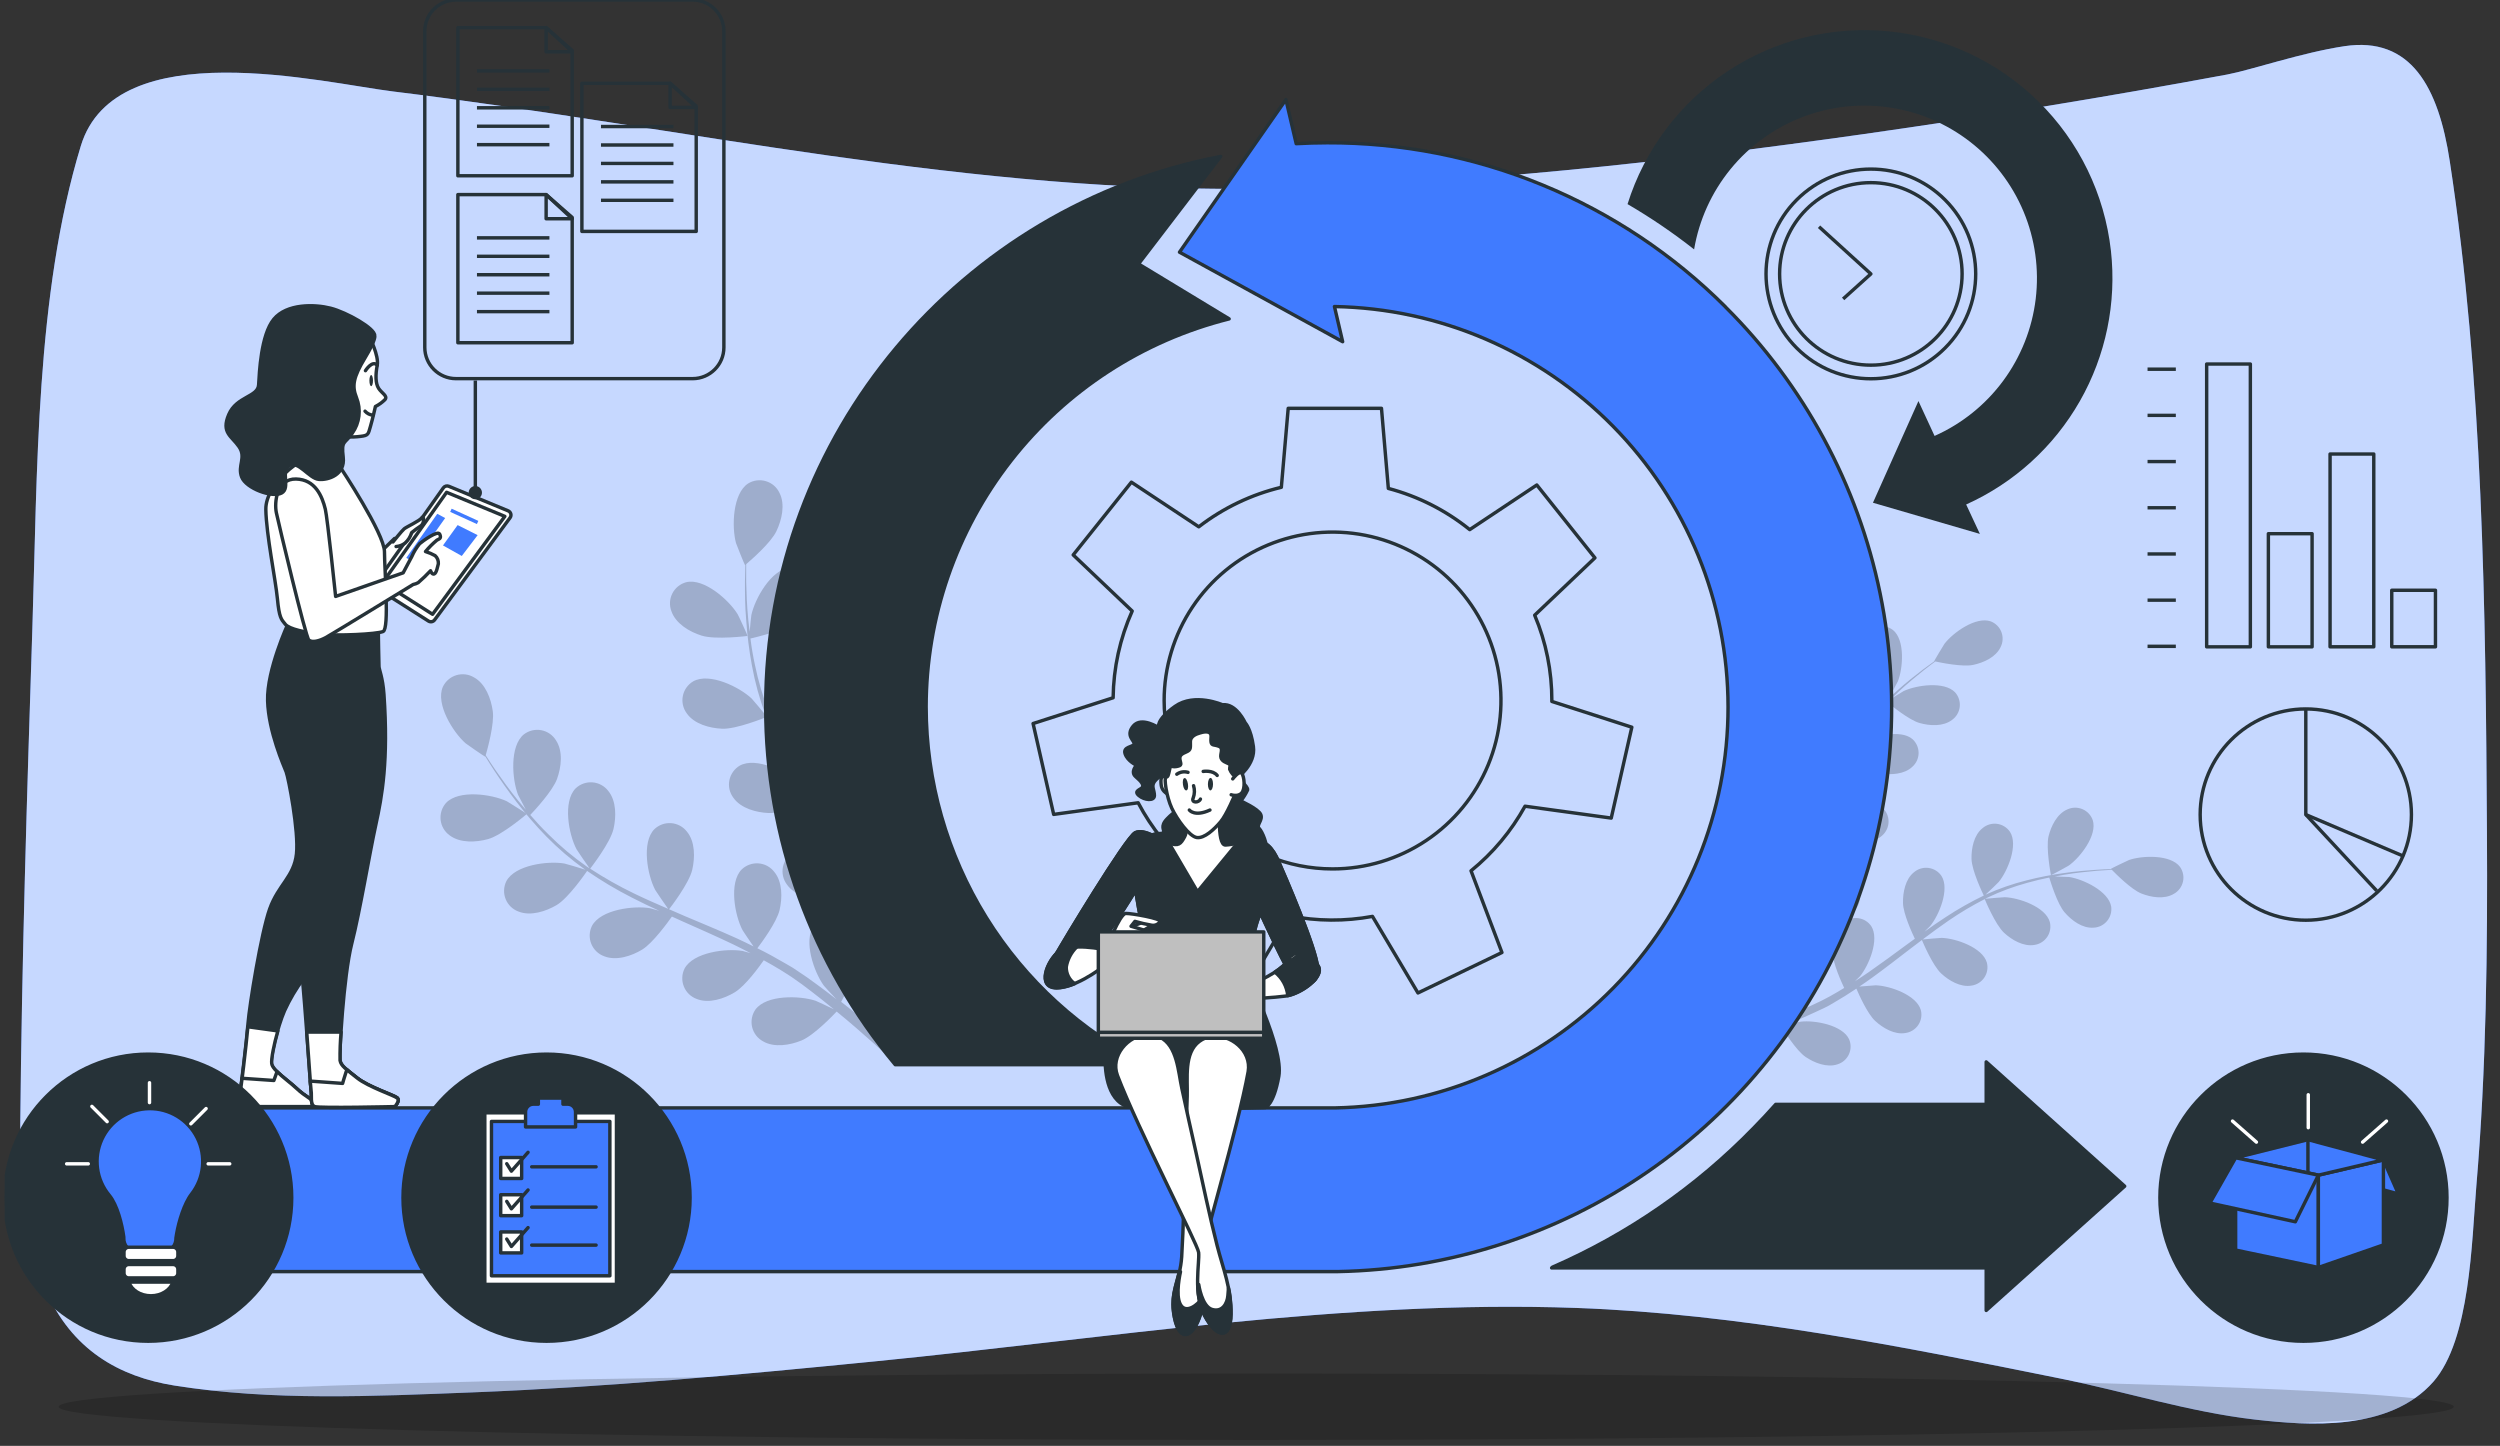 <svg width="268" height="155" viewBox="0 0 268 155" fill="none" xmlns="http://www.w3.org/2000/svg">
<rect x="0" y="0" width="268" height="155" fill="#333333" stroke="none"/>
<g clip-path="url(#clip0_453_9198)">
<path d="M251.329 4.95C246.784 5.63 241.234 7.526 238.769 7.986C225.791 10.397 212.788 12.528 199.761 14.378C178.579 17.373 157.301 19.743 136.049 20.196C104.419 20.895 73.39 13.627 42.15 9.807C34.72 8.902 12.39 3.378 8.662 15.647C3.812 31.563 4.011 50.677 3.47 67.311C2.896 85.052 2.34 102.775 2.174 120.494C2.115 126.563 2.575 132.797 4.82 138.103C7.632 144.745 12.854 147.597 18.686 148.529C29.241 150.207 39.975 149.677 50.633 149.265C65.043 148.698 79.451 147.358 93.839 145.934C118.749 143.469 144.079 139.31 169.014 140.212C186.52 140.852 203.739 144.315 220.902 147.785C227.858 149.191 234.684 151.366 241.731 152.179C247.443 152.834 256.164 153.471 260.867 148.109C264.809 143.601 264.967 133.087 265.46 127.199C266.538 114.525 266.674 101.756 266.601 89.071C266.461 65.302 266.181 40.576 262.615 17.278C261.412 9.366 258.468 3.882 251.329 4.95Z" fill="#407BFF"/>
<path opacity="0.7" d="M251.329 4.95C246.784 5.63 241.234 7.526 238.769 7.986C225.791 10.397 212.788 12.528 199.761 14.378C178.579 17.373 157.301 19.743 136.049 20.196C104.419 20.895 73.39 13.627 42.15 9.807C34.72 8.902 12.39 3.378 8.662 15.647C3.812 31.563 4.011 50.677 3.47 67.311C2.896 85.052 2.34 102.775 2.174 120.494C2.115 126.563 2.575 132.797 4.82 138.103C7.632 144.745 12.854 147.597 18.686 148.529C29.241 150.207 39.975 149.677 50.633 149.265C65.043 148.698 79.451 147.358 93.839 145.934C118.749 143.469 144.079 139.31 169.014 140.212C186.52 140.852 203.739 144.315 220.902 147.785C227.858 149.191 234.684 151.366 241.731 152.179C247.443 152.834 256.164 153.471 260.867 148.109C264.809 143.601 264.967 133.087 265.46 127.199C266.538 114.525 266.674 101.756 266.601 89.071C266.461 65.302 266.181 40.576 262.615 17.278C261.412 9.366 258.468 3.882 251.329 4.95Z" fill="white"/>
<path opacity="0.18" d="M134.666 154.361C205.566 154.361 263.043 152.768 263.043 150.803C263.043 148.837 205.566 147.244 134.666 147.244C63.765 147.244 6.289 148.837 6.289 150.803C6.289 152.768 63.765 154.361 134.666 154.361Z" fill="black"/>
<g opacity="0.2">
<path d="M52.336 89.947C53.834 89.523 56.487 87.253 56.487 87.249C56.487 87.246 54.46 85.957 54.324 85.891C52.715 85.137 49.172 84.625 47.81 86.079C47.591 86.327 47.427 86.618 47.328 86.933C47.229 87.249 47.198 87.582 47.236 87.91C47.274 88.238 47.381 88.555 47.55 88.839C47.718 89.124 47.945 89.369 48.215 89.56C49.334 90.399 51.059 90.304 52.336 89.947Z" fill="black"/>
<path d="M59.674 97.023C60.955 96.254 62.791 93.579 62.938 93.365C64.468 94.421 66.066 95.372 67.722 96.214C68.683 96.71 69.666 97.181 70.666 97.638C70.184 97.498 69.75 97.373 69.688 97.362C67.936 97.06 64.377 97.502 63.454 99.264C63.309 99.561 63.227 99.885 63.216 100.215C63.204 100.545 63.262 100.874 63.386 101.181C63.51 101.487 63.697 101.763 63.935 101.993C64.173 102.222 64.457 102.398 64.767 102.51C66.067 103.033 67.712 102.481 68.841 101.796C69.971 101.112 71.609 98.852 72.028 98.256C72.396 98.429 72.79 98.606 73.173 98.775C75.013 99.592 76.853 100.401 78.619 101.248C79.245 101.546 79.848 101.866 80.459 102.179C80.032 102.054 79.668 101.951 79.609 101.943C77.861 101.638 74.302 102.083 73.379 103.842C73.233 104.139 73.152 104.463 73.14 104.792C73.128 105.122 73.186 105.451 73.31 105.757C73.433 106.064 73.62 106.34 73.858 106.57C74.095 106.799 74.378 106.976 74.689 107.088C75.992 107.614 77.633 107.059 78.766 106.374C79.9 105.69 81.375 103.655 81.876 102.941C82.487 103.283 83.101 103.625 83.679 103.982C84.047 104.236 84.459 104.453 84.835 104.718L85.957 105.509C86.656 106.036 87.377 106.577 88.043 107.11C88.507 107.478 88.945 107.846 89.387 108.196C88.768 107.89 87.547 107.32 87.433 107.283C85.751 106.72 82.166 106.617 80.985 108.218C80.797 108.489 80.667 108.797 80.606 109.122C80.544 109.446 80.551 109.78 80.627 110.102C80.704 110.423 80.846 110.725 81.047 110.988C81.247 111.25 81.501 111.467 81.791 111.625C82.998 112.339 84.702 112.041 85.927 111.537C87.278 110.981 89.424 108.722 89.688 108.439C90.424 109.035 91.12 109.624 91.775 110.19C93.221 111.434 94.484 112.579 95.536 113.565L96.544 112.737C95.44 111.74 94.09 110.566 92.533 109.289C91.797 108.678 90.999 108.041 90.171 107.397C90.653 106.519 91.084 105.613 91.462 104.685C92.934 104.891 95.782 104.24 96.147 104.151C96.427 105.053 96.688 105.929 96.923 106.761C97.416 108.505 97.818 110.073 98.145 111.427L99.249 110.536C98.922 109.311 98.513 107.934 98.068 106.429C97.788 105.513 97.472 104.541 97.14 103.548C97.479 103.371 100.239 101.914 101.141 100.758C101.954 99.713 102.705 98.157 102.34 96.799C102.266 96.477 102.125 96.174 101.926 95.91C101.727 95.647 101.475 95.428 101.185 95.268C100.896 95.108 100.577 95.011 100.247 94.983C99.918 94.956 99.587 94.997 99.275 95.106C97.416 95.809 96.548 99.29 96.636 101.06C96.636 101.167 96.824 102.297 96.953 103.003C96.813 102.598 96.684 102.205 96.537 101.789C96.25 100.961 95.941 100.148 95.61 99.268C95.433 98.852 95.242 98.429 95.08 98.002C94.918 97.575 94.682 97.145 94.48 96.71C93.998 95.717 93.46 94.731 92.894 93.766C93.63 93.513 96.165 92.578 97.137 91.665C98.108 90.752 99.076 89.328 98.925 87.934C98.901 87.604 98.807 87.283 98.65 86.992C98.494 86.701 98.277 86.446 98.016 86.244C97.754 86.042 97.453 85.897 97.131 85.819C96.81 85.741 96.476 85.732 96.15 85.792C94.207 86.208 92.82 89.516 92.64 91.282C92.64 91.393 92.64 92.674 92.662 93.376C92.32 92.791 91.977 92.202 91.609 91.621C90.549 89.943 89.427 88.272 88.297 86.605C87.955 86.094 87.62 85.578 87.285 85.067C87.543 84.979 90.597 83.933 91.683 82.91C92.647 82.001 93.622 80.574 93.472 79.179C93.447 78.85 93.353 78.529 93.195 78.238C93.039 77.948 92.822 77.693 92.561 77.492C92.299 77.29 91.998 77.146 91.677 77.068C91.356 76.99 91.022 76.981 90.697 77.041C88.754 77.453 87.385 80.761 87.186 82.528C87.186 82.66 87.186 84.504 87.223 84.975C86.487 83.845 85.751 82.712 85.081 81.567C84.165 80.027 83.35 78.429 82.641 76.783C82.763 76.743 85.953 75.679 87.057 74.616C88.021 73.707 88.997 72.279 88.846 70.884C88.821 70.555 88.727 70.234 88.57 69.944C88.413 69.653 88.197 69.398 87.935 69.197C87.673 68.995 87.372 68.851 87.051 68.773C86.73 68.696 86.396 68.686 86.071 68.746C84.128 69.162 82.741 72.467 82.56 74.233C82.56 74.373 82.56 76.356 82.601 76.717C82.56 76.621 82.505 76.526 82.468 76.43C81.803 74.762 81.288 73.038 80.93 71.278C80.717 70.306 80.562 69.368 80.448 68.448C81.062 68.308 83.87 67.642 84.974 66.807C86.078 65.971 87.16 64.698 87.16 63.292C87.172 62.962 87.114 62.634 86.99 62.327C86.867 62.021 86.68 61.745 86.442 61.516C86.204 61.286 85.921 61.11 85.61 60.998C85.299 60.885 84.969 60.84 84.639 60.864C82.663 61.062 80.919 64.198 80.547 65.931C80.525 66.027 80.426 67.009 80.363 67.727C80.316 67.311 80.257 66.884 80.22 66.487C80.069 64.989 80.021 63.609 79.992 62.387C79.992 61.692 79.992 61.066 79.992 60.477C80.522 60.025 82.645 58.177 83.23 56.948C83.815 55.719 84.198 54.07 83.554 52.823C83.412 52.525 83.209 52.26 82.958 52.046C82.707 51.832 82.413 51.673 82.097 51.579C81.781 51.485 81.448 51.459 81.121 51.502C80.794 51.545 80.479 51.657 80.198 51.829C78.531 52.915 78.431 56.499 78.899 58.214C78.939 58.361 79.841 60.602 79.867 60.58L79.9 60.551C79.878 61.117 79.863 61.725 79.859 62.391C79.859 63.616 79.859 65 79.995 66.505C80.106 68.129 80.31 69.744 80.606 71.344C80.932 73.138 81.416 74.899 82.052 76.607L82.078 76.665C81.71 76.209 80.665 74.965 80.573 74.877C79.281 73.659 76.069 72.066 74.317 73.037C74.032 73.204 73.786 73.429 73.594 73.698C73.402 73.966 73.268 74.272 73.202 74.596C73.136 74.919 73.139 75.253 73.211 75.576C73.282 75.898 73.421 76.202 73.618 76.467C74.416 77.622 76.087 78.064 77.412 78.119C78.906 78.185 81.913 76.971 82.152 76.872C82.843 78.593 83.648 80.266 84.562 81.88C85.088 82.822 85.666 83.757 86.222 84.688C85.898 84.32 85.604 83.952 85.559 83.915C84.268 82.697 81.055 81.104 79.303 82.075C79.019 82.242 78.773 82.468 78.581 82.737C78.389 83.005 78.256 83.311 78.191 83.635C78.125 83.958 78.128 84.292 78.2 84.614C78.272 84.936 78.411 85.24 78.608 85.505C79.406 86.66 81.077 87.102 82.402 87.157C83.727 87.212 86.332 86.234 87.009 85.961C87.234 86.329 87.455 86.675 87.679 87.025C88.757 88.721 89.843 90.407 90.855 92.096C91.223 92.688 91.543 93.288 91.878 93.884C91.587 93.546 91.341 93.259 91.3 93.218C90.009 92 86.796 90.407 85.044 91.378C84.76 91.545 84.514 91.771 84.322 92.04C84.13 92.308 83.997 92.614 83.931 92.938C83.866 93.261 83.869 93.595 83.941 93.917C84.013 94.24 84.152 94.543 84.349 94.808C85.144 95.963 86.818 96.405 88.143 96.46C89.468 96.515 91.823 95.629 92.629 95.312C92.953 95.934 93.273 96.56 93.56 97.174C93.744 97.601 93.95 97.998 94.112 98.436L94.612 99.717C94.903 100.541 95.205 101.388 95.466 102.201C95.654 102.764 95.834 103.305 95.989 103.846C95.643 103.25 94.932 102.098 94.862 102.006C93.858 100.81 92.563 99.893 91.102 99.342C90.991 99.207 90.868 99.084 90.734 98.974C90.495 98.746 90.21 98.571 89.899 98.46C89.588 98.349 89.257 98.306 88.927 98.332C88.598 98.358 88.278 98.453 87.988 98.611C87.698 98.769 87.445 98.987 87.245 99.25C86.082 100.861 87.274 104.243 88.327 105.675C88.389 105.76 89.166 106.599 89.663 107.121C89.324 106.86 88.997 106.599 88.643 106.334C87.951 105.804 87.241 105.296 86.483 104.748L85.342 103.982C84.974 103.717 84.536 103.485 84.132 103.246C83.178 102.683 82.185 102.142 81.188 101.653C81.651 101.042 83.263 98.856 83.569 97.561C83.874 96.265 83.896 94.539 82.998 93.461C82.796 93.2 82.541 92.984 82.25 92.828C81.959 92.671 81.638 92.578 81.309 92.554C80.979 92.531 80.648 92.576 80.338 92.689C80.027 92.801 79.744 92.978 79.506 93.207C78.115 94.624 78.77 98.149 79.605 99.721C79.657 99.82 80.374 100.88 80.779 101.458C80.172 101.156 79.561 100.854 78.939 100.571C77.129 99.754 75.259 98.985 73.419 98.208L71.726 97.472C71.892 97.259 73.864 94.701 74.207 93.248C74.508 91.956 74.534 90.226 73.636 89.148C73.434 88.887 73.179 88.671 72.888 88.515C72.597 88.359 72.276 88.265 71.947 88.242C71.617 88.218 71.287 88.263 70.976 88.376C70.665 88.488 70.382 88.665 70.144 88.894C68.753 90.311 69.408 93.836 70.243 95.408C70.306 95.525 71.347 97.053 71.623 97.428C70.383 96.894 69.15 96.353 67.943 95.768C66.329 94.988 64.766 94.104 63.266 93.122C63.343 93.019 65.415 90.362 65.765 88.872C66.067 87.58 66.092 85.854 65.194 84.772C64.992 84.512 64.737 84.296 64.446 84.141C64.155 83.985 63.834 83.892 63.505 83.868C63.175 83.844 62.845 83.889 62.534 84.001C62.224 84.114 61.94 84.29 61.702 84.519C60.311 85.939 60.966 89.461 61.801 91.032C61.868 91.157 62.983 92.799 63.203 93.082C63.119 93.023 63.023 92.975 62.935 92.916C61.458 91.889 60.076 90.731 58.806 89.457C58.092 88.765 57.452 88.062 56.844 87.363C57.279 86.907 59.251 84.787 59.715 83.499C60.178 82.211 60.374 80.533 59.601 79.363C59.428 79.081 59.198 78.839 58.926 78.652C58.654 78.465 58.345 78.337 58.02 78.277C57.696 78.217 57.362 78.226 57.041 78.303C56.719 78.381 56.418 78.525 56.156 78.726C54.614 79.981 54.89 83.558 55.538 85.21C55.575 85.302 56.031 86.175 56.373 86.808C56.105 86.487 55.821 86.164 55.568 85.854C54.618 84.688 53.819 83.562 53.12 82.561C52.727 81.987 52.384 81.457 52.068 80.964C52.259 80.294 53.014 77.582 52.826 76.235C52.638 74.888 52.042 73.291 50.817 72.618C50.534 72.447 50.218 72.337 49.89 72.297C49.562 72.256 49.23 72.285 48.914 72.381C48.598 72.478 48.306 72.64 48.057 72.857C47.807 73.074 47.607 73.341 47.468 73.641C46.68 75.481 48.572 78.509 49.908 79.679C50.022 79.782 52.009 81.151 52.02 81.118C52.021 81.105 52.021 81.091 52.02 81.078C52.318 81.564 52.638 82.079 53.002 82.631C53.68 83.654 54.474 84.798 55.387 85.987C56.373 87.275 57.433 88.504 58.563 89.667C59.833 90.963 61.214 92.144 62.692 93.196L62.747 93.233C62.195 93.049 60.631 92.593 60.506 92.57C58.758 92.269 55.2 92.71 54.276 94.473C54.13 94.769 54.049 95.093 54.037 95.423C54.025 95.753 54.083 96.082 54.207 96.388C54.33 96.694 54.517 96.971 54.755 97.2C54.992 97.43 55.276 97.606 55.586 97.719C56.9 98.241 58.537 97.689 59.674 97.023Z" fill="black"/>
<path d="M80.139 68.176C80.172 68.176 79.16 65.968 79.079 65.85C78.155 64.334 75.476 61.949 73.559 62.413C73.24 62.499 72.943 62.651 72.687 62.859C72.431 63.068 72.222 63.328 72.073 63.623C71.924 63.917 71.838 64.24 71.823 64.57C71.807 64.9 71.86 65.23 71.98 65.537C72.444 66.862 73.938 67.745 75.204 68.135C76.676 68.61 80.135 68.176 80.139 68.176Z" fill="black"/>
</g>
<g opacity="0.2">
<path d="M199.927 71.58C200.365 72.82 202.433 74.928 202.433 74.932C202.433 74.936 203.412 73.147 203.459 73.026C204.004 71.627 204.236 68.61 202.933 67.543C202.712 67.373 202.457 67.251 202.186 67.185C201.915 67.12 201.633 67.112 201.358 67.163C201.084 67.214 200.823 67.322 200.593 67.48C200.363 67.637 200.168 67.842 200.022 68.08C199.367 69.074 199.551 70.527 199.927 71.58Z" fill="black"/>
<path d="M194.381 78.167C195.117 79.208 197.461 80.607 197.653 80.717C196.847 82.064 196.133 83.463 195.515 84.905C195.147 85.744 194.812 86.598 194.48 87.463C194.572 87.047 194.65 86.671 194.657 86.62C194.815 85.126 194.241 82.149 192.703 81.468C192.444 81.362 192.166 81.311 191.887 81.32C191.608 81.328 191.333 81.395 191.082 81.517C190.83 81.638 190.607 81.811 190.426 82.025C190.246 82.238 190.113 82.487 190.035 82.756C189.667 83.886 190.226 85.236 190.867 86.156C191.507 87.076 193.505 88.324 194.035 88.644C193.91 88.979 193.785 89.306 193.667 89.641C193.078 91.235 192.501 92.828 191.882 94.374C191.665 94.918 191.433 95.448 191.202 95.978C191.283 95.61 191.349 95.297 191.356 95.242C191.511 93.748 190.937 90.771 189.398 90.09C189.14 89.984 188.862 89.934 188.583 89.942C188.304 89.951 188.03 90.018 187.779 90.139C187.527 90.261 187.304 90.434 187.124 90.647C186.944 90.861 186.811 91.11 186.734 91.378C186.366 92.508 186.925 93.858 187.566 94.778C188.206 95.698 190.009 96.825 190.639 97.207C190.385 97.745 190.131 98.282 189.862 98.79C189.667 99.132 189.494 99.474 189.295 99.805L188.692 100.799C188.287 101.417 187.871 102.057 187.459 102.639C187.176 103.055 186.896 103.445 186.62 103.835C186.841 103.298 187.253 102.23 187.279 102.138C187.647 100.685 187.544 97.653 186.127 96.747C185.887 96.604 185.62 96.512 185.343 96.479C185.066 96.445 184.784 96.47 184.518 96.553C184.251 96.635 184.004 96.772 183.794 96.956C183.583 97.14 183.414 97.366 183.297 97.619C182.76 98.679 183.109 100.1 183.602 101.104C184.147 102.208 186.178 103.897 186.429 104.107C185.965 104.755 185.509 105.38 185.071 105.947C184.099 107.239 183.205 108.365 182.432 109.307L183.187 110.113C183.967 109.119 184.879 107.905 185.873 106.536C186.344 105.877 186.837 105.167 187.345 104.435C188.113 104.792 188.9 105.105 189.704 105.373C189.612 106.639 190.326 108.994 190.418 109.296C189.682 109.583 188.946 109.852 188.258 110.098C186.819 110.61 185.512 111.04 184.39 111.39L185.203 112.258C186.219 111.912 187.36 111.522 188.603 111.033C189.339 110.746 190.164 110.422 190.984 110.087C191.15 110.363 192.537 112.612 193.56 113.304C194.488 113.933 195.846 114.477 196.972 114.098C197.239 114.017 197.486 113.881 197.698 113.698C197.909 113.515 198.079 113.29 198.197 113.037C198.316 112.784 198.379 112.509 198.384 112.229C198.39 111.95 198.336 111.673 198.227 111.416C197.527 109.885 194.547 109.348 193.053 109.52C192.964 109.52 192.022 109.752 191.43 109.888C191.765 109.749 192.092 109.616 192.434 109.469C193.115 109.178 193.785 108.873 194.506 108.542L195.54 108.063C195.908 107.898 196.239 107.695 196.593 107.485C197.406 107.022 198.208 106.51 199.003 105.98C199.257 106.573 200.188 108.674 201.016 109.44C201.844 110.205 203.095 110.948 204.266 110.739C204.542 110.7 204.807 110.603 205.044 110.454C205.281 110.306 205.483 110.11 205.639 109.878C205.794 109.646 205.899 109.384 205.947 109.108C205.994 108.833 205.983 108.551 205.914 108.28C205.454 106.661 202.602 105.679 201.086 105.623C200.994 105.623 199.912 105.704 199.32 105.76C199.794 105.439 200.269 105.119 200.74 104.773C202.098 103.787 203.445 102.742 204.788 101.708C205.2 101.391 205.616 101.082 206.028 100.769C206.117 100.979 207.173 103.5 208.096 104.357C208.917 105.123 210.179 105.866 211.346 105.656C211.622 105.618 211.888 105.521 212.124 105.372C212.361 105.224 212.564 105.027 212.719 104.796C212.875 104.564 212.98 104.301 213.027 104.026C213.075 103.751 213.063 103.469 212.995 103.198C212.538 101.579 209.683 100.596 208.166 100.541C208.056 100.541 206.499 100.659 206.106 100.711C207.015 100.022 207.946 99.345 208.858 98.712C210.108 97.853 211.412 97.074 212.763 96.383C212.803 96.482 213.892 99.117 214.838 99.997C215.663 100.758 216.921 101.502 218.091 101.296C218.368 101.256 218.633 101.159 218.87 101.01C219.107 100.862 219.309 100.665 219.465 100.432C219.62 100.2 219.725 99.938 219.773 99.662C219.82 99.387 219.809 99.105 219.74 98.834C219.28 97.218 216.428 96.232 214.912 96.18C214.794 96.18 213.12 96.309 212.818 96.353C212.895 96.313 212.972 96.265 213.053 96.225C214.426 95.57 215.855 95.039 217.322 94.638C218.132 94.407 218.916 94.226 219.681 94.072C219.836 94.583 220.557 96.913 221.322 97.8C222.088 98.686 223.225 99.526 224.41 99.448C224.689 99.44 224.963 99.372 225.215 99.251C225.466 99.129 225.689 98.956 225.869 98.742C226.049 98.529 226.183 98.28 226.26 98.012C226.338 97.743 226.358 97.462 226.32 97.185C226.04 95.525 223.299 94.241 221.812 94.013C221.731 94.013 220.895 93.972 220.288 93.961C220.634 93.895 220.995 93.822 221.326 93.766C222.581 93.557 223.744 93.443 224.774 93.347C225.359 93.299 225.878 93.266 226.386 93.24C226.798 93.663 228.476 95.353 229.543 95.779C230.611 96.206 232.027 96.431 233.043 95.816C233.287 95.68 233.5 95.494 233.667 95.27C233.835 95.046 233.953 94.79 234.014 94.517C234.076 94.245 234.079 93.962 234.024 93.688C233.969 93.414 233.857 93.155 233.695 92.927C232.683 91.584 229.647 91.702 228.233 92.191C228.112 92.236 226.272 93.119 226.29 93.141L226.316 93.166C225.838 93.166 225.326 93.203 224.763 93.24C223.729 93.31 222.555 93.402 221.3 93.586C219.937 93.769 218.585 94.032 217.252 94.374C215.756 94.747 214.297 95.255 212.891 95.89L212.836 95.919C213.204 95.592 214.194 94.631 214.26 94.55C215.217 93.391 216.38 90.591 215.471 89.174C215.314 88.941 215.11 88.745 214.871 88.597C214.633 88.449 214.366 88.353 214.088 88.316C213.809 88.279 213.527 88.301 213.258 88.381C212.989 88.461 212.74 88.597 212.527 88.78C211.596 89.516 211.32 90.951 211.346 92.074C211.375 93.34 212.568 95.809 212.663 96.004C211.25 96.683 209.884 97.456 208.575 98.319C207.809 98.815 207.051 99.342 206.301 99.879C206.606 99.581 206.878 99.316 206.911 99.275C207.868 98.116 209.031 95.316 208.126 93.899C207.968 93.667 207.764 93.471 207.526 93.323C207.287 93.176 207.02 93.08 206.743 93.043C206.465 93.005 206.182 93.027 205.913 93.106C205.644 93.185 205.395 93.32 205.182 93.501C204.251 94.237 203.975 95.676 204.001 96.813C204.026 97.951 205.002 100.078 205.27 100.633L204.409 101.259C203.04 102.267 201.679 103.276 200.31 104.225C199.827 104.56 199.342 104.873 198.856 105.185C199.128 104.924 199.356 104.7 199.386 104.663C200.343 103.504 201.506 100.703 200.6 99.286C200.443 99.054 200.238 98.858 200 98.711C199.761 98.563 199.494 98.468 199.216 98.43C198.939 98.393 198.656 98.415 198.387 98.495C198.118 98.575 197.869 98.71 197.656 98.893C196.725 99.629 196.449 101.064 196.475 102.186C196.501 103.309 197.384 105.241 197.697 105.907C197.189 106.216 196.681 106.521 196.177 106.797C195.827 106.978 195.503 107.165 195.143 107.335L194.094 107.831C193.413 108.118 192.714 108.424 192.044 108.689C191.581 108.88 191.132 109.057 190.683 109.226C191.168 108.895 192.099 108.236 192.155 108.17C193.105 107.258 193.807 106.118 194.193 104.858C194.304 104.761 194.405 104.654 194.495 104.538C194.676 104.323 194.809 104.072 194.886 103.801C194.963 103.531 194.981 103.247 194.941 102.969C194.9 102.691 194.801 102.425 194.65 102.188C194.499 101.951 194.299 101.748 194.065 101.594C192.637 100.703 189.851 101.899 188.703 102.871C188.637 102.926 187.967 103.629 187.558 104.078C187.761 103.776 187.959 103.489 188.166 103.176C188.57 102.558 188.96 101.932 189.384 101.259C189.575 100.928 189.752 100.593 189.965 100.254C190.179 99.916 190.333 99.548 190.524 99.191C190.948 98.355 191.334 97.487 191.706 96.615C192.243 96.983 194.179 98.208 195.29 98.388C196.401 98.569 197.866 98.499 198.72 97.682C198.928 97.495 199.094 97.267 199.208 97.012C199.322 96.756 199.38 96.48 199.38 96.201C199.38 95.921 199.322 95.645 199.208 95.39C199.094 95.135 198.928 94.906 198.72 94.719C197.443 93.615 194.506 94.385 193.226 95.168C193.148 95.216 192.291 95.882 191.827 96.272C192.048 95.739 192.269 95.209 192.471 94.664C193.06 93.089 193.605 91.481 194.157 89.88C194.326 89.391 194.499 88.901 194.672 88.408C194.863 88.537 197.13 90.057 198.378 90.248C199.482 90.432 200.954 90.355 201.804 89.538C202.009 89.352 202.172 89.124 202.284 88.871C202.396 88.617 202.454 88.343 202.454 88.066C202.454 87.789 202.396 87.515 202.284 87.261C202.172 87.008 202.009 86.781 201.804 86.594C200.527 85.49 197.594 86.259 196.309 87.043C196.214 87.106 194.985 88.062 194.683 88.324C195.051 87.245 195.452 86.175 195.879 85.137C196.446 83.73 197.105 82.362 197.851 81.041C197.94 81.1 200.299 82.697 201.575 82.91C202.679 83.091 204.151 83.017 205.002 82.2C205.211 82.015 205.379 81.788 205.495 81.533C205.611 81.279 205.671 81.003 205.673 80.723C205.675 80.444 205.618 80.167 205.505 79.911C205.393 79.655 205.227 79.425 205.02 79.238C203.747 78.134 200.81 78.903 199.529 79.687C199.43 79.749 198.105 80.791 197.881 80.986C197.921 80.909 197.958 80.824 198.006 80.75C198.79 79.447 199.687 78.215 200.689 77.07C201.233 76.43 201.793 75.849 202.348 75.296C202.757 75.639 204.645 77.184 205.771 77.504C206.897 77.825 208.31 77.895 209.256 77.177C209.483 77.015 209.675 76.807 209.817 76.567C209.959 76.326 210.05 76.059 210.082 75.781C210.114 75.504 210.088 75.222 210.004 74.956C209.921 74.689 209.783 74.443 209.598 74.233C208.453 73.004 205.451 73.438 204.078 74.078C204.004 74.112 203.294 74.549 202.779 74.873C203.033 74.627 203.29 74.369 203.541 74.137C204.468 73.272 205.381 72.533 206.179 71.889C206.643 71.521 207.066 71.204 207.467 70.91C208.045 71.035 210.374 71.517 211.515 71.278C212.656 71.039 213.948 70.454 214.459 69.379C214.588 69.131 214.662 68.859 214.678 68.58C214.694 68.301 214.652 68.022 214.553 67.761C214.454 67.5 214.301 67.263 214.104 67.065C213.907 66.867 213.671 66.712 213.41 66.612C211.824 66.049 209.362 67.819 208.45 69.011C208.372 69.114 207.324 70.869 207.346 70.873H207.379C206.989 71.149 206.573 71.447 206.124 71.786C205.303 72.415 204.38 73.136 203.427 73.994C202.391 74.9 201.408 75.864 200.483 76.883C199.443 78.024 198.507 79.255 197.686 80.562C197.676 80.578 197.667 80.594 197.66 80.61C197.781 80.136 198.079 78.789 198.091 78.682C198.249 77.188 197.675 74.211 196.136 73.53C195.878 73.424 195.6 73.374 195.321 73.382C195.041 73.39 194.767 73.458 194.515 73.579C194.264 73.701 194.04 73.874 193.86 74.087C193.68 74.301 193.546 74.55 193.468 74.818C193.181 75.896 193.741 77.247 194.381 78.167Z" fill="black"/>
<path d="M219.861 93.818C219.861 93.847 221.661 92.868 221.768 92.791C222.993 91.926 224.855 89.534 224.344 87.926C224.253 87.662 224.107 87.42 223.917 87.216C223.726 87.011 223.495 86.85 223.238 86.741C222.98 86.632 222.703 86.578 222.424 86.583C222.145 86.588 221.87 86.652 221.617 86.771C220.513 87.238 219.88 88.548 219.607 89.638C219.302 90.914 219.861 93.814 219.861 93.818Z" fill="black"/>
</g>
<path d="M241.238 39.026H236.554V69.339H241.238V39.026Z" stroke="#263238" stroke-width="0.368" stroke-linejoin="round"/>
<path d="M247.855 57.213H243.17V69.339H247.855V57.213Z" stroke="#263238" stroke-width="0.368" stroke-linejoin="round"/>
<path d="M254.468 48.672H249.783V69.338H254.468V48.672Z" stroke="#263238" stroke-width="0.368" stroke-linejoin="round"/>
<path d="M261.081 63.278H256.396V69.338H261.081V63.278Z" stroke="#263238" stroke-width="0.368" stroke-linejoin="round"/>
<path d="M233.249 39.578H230.217" stroke="#263238" stroke-width="0.368" stroke-linejoin="round"/>
<path d="M233.249 44.528H230.217" stroke="#263238" stroke-width="0.368" stroke-linejoin="round"/>
<path d="M233.249 49.481H230.217" stroke="#263238" stroke-width="0.368" stroke-linejoin="round"/>
<path d="M233.249 54.431H230.217" stroke="#263238" stroke-width="0.368" stroke-linejoin="round"/>
<path d="M233.249 59.384H230.217" stroke="#263238" stroke-width="0.368" stroke-linejoin="round"/>
<path d="M233.249 64.338H230.217" stroke="#263238" stroke-width="0.368" stroke-linejoin="round"/>
<path d="M233.249 69.287H230.217" stroke="#263238" stroke-width="0.368" stroke-linejoin="round"/>
<path d="M247.182 98.646C253.435 98.646 258.505 93.576 258.505 87.323C258.505 81.069 253.435 75.999 247.182 75.999C240.928 75.999 235.858 81.069 235.858 87.323C235.858 93.576 240.928 98.646 247.182 98.646Z" stroke="#263238" stroke-width="0.368" stroke-linejoin="round"/>
<path d="M247.182 76.003V87.323L257.71 91.805" stroke="#263238" stroke-width="0.368" stroke-linejoin="round"/>
<path d="M247.182 87.323L254.781 95.492" stroke="#263238" stroke-width="0.368" stroke-linejoin="round"/>
<path d="M163.484 86.425L172.724 87.698L174.932 77.957L166.358 75.194V75.116C166.366 71.968 165.74 68.85 164.518 65.949L170.976 59.804L164.746 51.991L157.555 56.775C154.99 54.705 152.017 53.201 148.83 52.359L148.094 43.774H138.095L137.359 52.238C134.144 53.01 131.128 54.454 128.509 56.473L121.285 51.689L115.048 59.487L121.37 65.504C120.061 68.431 119.366 71.594 119.327 74.8L110.746 77.563L112.954 87.304L122.01 86.057C123.437 88.77 125.381 91.178 127.732 93.145L124.42 101.94L133.425 106.275L138.235 98.179C141.17 98.762 144.188 98.782 147.13 98.238L152.006 106.444L161.007 102.109L157.695 93.351C160.052 91.436 162.018 89.085 163.484 86.425ZM124.796 75.116C124.791 71.544 125.847 68.052 127.828 65.08C129.809 62.108 132.627 59.791 135.926 58.421C139.224 57.051 142.855 56.69 146.359 57.384C149.862 58.078 153.081 59.796 155.608 62.32C158.135 64.844 159.857 68.061 160.555 71.564C161.254 75.067 160.898 78.698 159.532 81.998C158.166 85.298 155.852 88.119 152.883 90.104C149.913 92.089 146.422 93.148 142.85 93.148C138.065 93.149 133.476 91.25 130.09 87.869C126.705 84.488 124.801 79.901 124.796 75.116Z" stroke="#263238" stroke-width="0.368" stroke-linejoin="round"/>
<path d="M208.504 37.312C212.893 32.923 212.893 25.807 208.504 21.418C204.115 17.029 196.999 17.029 192.61 21.418C188.221 25.807 188.221 32.923 192.61 37.312C196.999 41.701 204.115 41.701 208.504 37.312Z" stroke="#263238" stroke-width="0.368" stroke-linejoin="round"/>
<path d="M200.556 39.144C205.958 39.144 210.337 34.765 210.337 29.363C210.337 23.96 205.958 19.581 200.556 19.581C195.154 19.581 190.774 23.96 190.774 29.363C190.774 34.765 195.154 39.144 200.556 39.144Z" stroke="#263238" stroke-width="0.368" stroke-linejoin="round"/>
<path d="M197.582 32.045L200.556 29.363L194.999 24.306" stroke="#263238" stroke-width="0.368" stroke-linejoin="round"/>
<path d="M184.971 32.896C179.365 27.297 172.708 22.86 165.382 19.842C158.057 16.823 150.207 15.281 142.283 15.305C141.179 15.305 140.075 15.342 138.953 15.401L137.849 10.676L126.441 27.033L143.932 36.631L143.052 32.862C154.307 33.063 165.033 37.673 172.923 45.701C180.814 53.728 185.238 64.532 185.246 75.788C185.253 87.044 180.842 97.854 172.962 105.891C165.082 113.929 154.362 118.553 143.108 118.768H142.298H21.727V136.315H142.287C142.67 136.315 143.049 136.315 143.424 136.315C155.305 136.085 166.854 132.363 176.634 125.614C186.414 118.865 193.991 109.387 198.421 98.361C202.851 87.335 203.938 75.249 201.546 63.61C199.155 51.97 193.39 41.292 184.971 32.907V32.896Z" fill="#407BFF" stroke="#263238" stroke-width="0.368" stroke-linecap="round" stroke-linejoin="round"/>
<path d="M227.766 127.162L212.921 113.837V118.389H190.359C189.581 119.268 188.779 120.126 187.952 120.965C181.803 127.275 174.487 132.329 166.41 135.847L166.336 135.921H212.921V140.477L227.766 127.162Z" fill="#263238" stroke="#263238" stroke-width="0.368" stroke-linecap="round" stroke-linejoin="round"/>
<path d="M99.282 75.768C99.294 66.21 102.495 56.929 108.379 49.396C114.262 41.863 122.491 36.51 131.762 34.184L122.047 28.296L130.86 16.773C103.117 22.069 82.082 46.504 82.082 75.768C82.069 89.79 86.985 103.37 95.97 114.135H123.063C115.925 110.582 109.919 105.109 105.718 98.332C101.518 91.555 99.289 83.741 99.282 75.768Z" fill="#263238" stroke="#263238" stroke-width="0.368" stroke-linecap="round" stroke-linejoin="round"/>
<path d="M226.29 26.875C225.612 20.809 222.869 15.161 218.52 10.879C214.172 6.596 208.483 3.939 202.407 3.353C196.332 2.768 190.24 4.29 185.154 7.663C180.068 11.037 176.296 16.057 174.472 21.881C176.96 23.332 179.344 24.954 181.608 26.735C182.142 23.581 183.485 20.62 185.505 18.14C187.526 15.659 190.154 13.745 193.135 12.584C196.115 11.422 199.346 11.053 202.512 11.513C205.677 11.972 208.67 13.244 211.198 15.205C213.725 17.165 215.701 19.748 216.933 22.7C218.165 25.652 218.611 28.873 218.227 32.049C217.843 35.224 216.643 38.246 214.743 40.82C212.843 43.393 210.308 45.43 207.386 46.732L205.656 42.993L200.78 53.894L212.244 57.235L210.772 54.081C215.904 51.771 220.171 47.893 222.959 43.004C225.748 38.115 226.914 32.468 226.29 26.875Z" fill="#263238"/>
<path d="M246.928 143.778C255.425 143.778 262.314 136.889 262.314 128.392C262.314 119.894 255.425 113.005 246.928 113.005C238.43 113.005 231.542 119.894 231.542 128.392C231.542 136.889 238.43 143.778 246.928 143.778Z" fill="#263238" stroke="#263238" stroke-width="0.368" stroke-linecap="round" stroke-linejoin="round"/>
<path d="M248.528 135.873L239.66 134.007V124.112L248.528 125.977V135.873Z" fill="#407BFF" stroke="#263238" stroke-width="0.368" stroke-linecap="round" stroke-linejoin="round"/>
<path d="M255.502 124.34L257.11 127.994L255.344 127.508L255.502 124.34Z" fill="#407BFF" stroke="#263238" stroke-width="0.368" stroke-linecap="round" stroke-linejoin="round"/>
<path d="M248.528 125.977L255.502 124.34V133.455L248.528 135.873V125.977Z" fill="#407BFF" stroke="#263238" stroke-width="0.368" stroke-linecap="round" stroke-linejoin="round"/>
<path d="M255.502 124.34L247.41 122.172L239.66 124.112L248.528 125.977L255.502 124.34Z" fill="#407BFF" stroke="#263238" stroke-width="0.368" stroke-linecap="round" stroke-linejoin="round"/>
<path d="M239.66 124.112L236.9 128.966L246.059 130.975L248.529 125.977L239.66 124.112Z" fill="#407BFF" stroke="#263238" stroke-width="0.368" stroke-linecap="round" stroke-linejoin="round"/>
<path d="M247.41 122.172V125.609" stroke="#263238" stroke-width="0.368" stroke-linecap="round" stroke-linejoin="round"/>
<path d="M239.328 120.181L241.886 122.434" stroke="white" stroke-width="0.368" stroke-linecap="round" stroke-linejoin="round"/>
<path d="M255.83 120.181L253.272 122.434" stroke="white" stroke-width="0.368" stroke-linecap="round" stroke-linejoin="round"/>
<path d="M247.446 117.359V120.888" stroke="white" stroke-width="0.368" stroke-linecap="round" stroke-linejoin="round"/>
<path d="M131.048 75.55C131.048 75.55 128.064 74.233 125.962 75.723C123.861 77.214 124.207 78.005 124.207 78.005C124.207 78.005 122.367 76.776 121.487 77.828C120.608 78.881 121.664 79.407 121.576 79.757C121.487 80.106 120.35 80.022 120.612 80.809C120.873 81.597 121.841 82.038 121.841 82.038C121.841 82.038 121.138 82.741 121.752 83.264C122.367 83.786 122.628 84.143 122.455 84.404C122.282 84.666 121.487 84.772 122.087 85.284C122.687 85.796 123.754 85.895 123.754 85.284C123.754 84.673 123.386 84.316 123.754 83.79C124.122 83.264 125.179 82.686 124.991 83.282C124.803 83.878 126.209 86.962 126.209 86.962C126.209 86.962 125.962 86.903 125.123 87.768C124.284 88.633 124.895 88.979 124.719 89.24C124.542 89.501 123.489 89.152 123.405 89.766C123.328 90.146 123.357 90.539 123.489 90.903C123.578 91.168 132.785 91.871 133.4 91.783C134.014 91.695 135.416 91.518 135.678 91.08C135.939 90.642 135.328 89.152 134.978 88.802C134.629 88.453 135.416 87.923 135.151 87.312C134.886 86.701 133.006 85.865 133.006 85.865C133.299 85.502 133.546 85.104 133.742 84.68C133.83 84.312 132.638 83.385 132.638 83.385C132.638 83.385 134.629 81.961 134.364 80.033C134.099 78.104 133.488 77.49 133.488 77.49C133.488 77.49 132.539 75.374 131.048 75.55Z" fill="#263238" stroke="#263238" stroke-width="0.368" stroke-linecap="round" stroke-linejoin="round"/>
<path d="M115.813 103.592C117.719 102.12 121.745 95.43 121.745 95.43C121.745 95.43 122.231 98.845 122.798 100.475C123.364 102.105 124.13 103.173 123.938 105.049C123.938 105.049 123.92 104.759 123.92 104.766L134.25 105.068C133.933 104.497 133.731 104.394 133.683 104.144C133.514 103.265 134.419 101.314 134.419 100.424C134.419 99.533 135.107 97.848 135.107 97.848C135.107 97.848 138.084 104.449 138.769 105.005C139.453 105.561 141.367 105.87 141.253 103.798C141.139 101.726 137.665 93.73 137.054 92.339C136.443 90.948 135.678 89.983 134.202 90.131C132.726 90.278 132.384 90.528 131.379 90.587C130.375 90.646 130.816 85.803 130.816 85.803C130.312 86.209 129.708 86.474 129.068 86.573C128.428 86.671 127.773 86.598 127.17 86.362C127.17 86.362 127.427 88.898 126.997 89.693C126.566 90.487 126.345 90.738 125.315 90.381C124.284 90.024 122.676 88.806 121.694 89.277C120.711 89.748 113.818 101.211 113.278 102.175C112.91 102.823 111.96 104.483 112.247 104.928L115.813 103.592Z" fill="white" stroke="#263238" stroke-width="0.368" stroke-linecap="round" stroke-linejoin="round"/>
<path d="M123.939 105.049C123.939 104.95 123.939 104.858 123.957 104.766H123.92C123.92 104.766 123.939 105.053 123.939 105.049Z" fill="#407BFF" stroke="#263238" stroke-width="0.368" stroke-linecap="round" stroke-linejoin="round"/>
<path d="M121.701 89.262C120.718 89.73 113.818 101.211 113.278 102.19C112.91 102.838 111.96 104.497 112.247 104.943L115.813 103.592C117.719 102.12 121.745 95.43 121.745 95.43C121.745 95.43 122.231 98.845 122.798 100.475C123.335 102.021 124.049 103.051 123.957 104.766L134.261 105.068C133.944 104.497 133.742 104.394 133.694 104.144C133.525 103.265 134.43 101.314 134.43 100.424C134.43 99.533 135.118 97.848 135.118 97.848C135.118 97.848 138.095 104.449 138.78 105.005C139.464 105.561 141.378 105.87 141.264 103.798C141.15 101.726 137.676 93.73 137.065 92.339C136.454 90.948 135.689 89.983 134.213 90.131C133.687 90.181 133.164 90.266 132.649 90.385L128.369 95.592L125.326 90.388C124.295 90.005 122.676 88.791 121.701 89.262Z" fill="#263238" stroke="#263238" stroke-width="0.368" stroke-linecap="round" stroke-linejoin="round"/>
<path d="M124.053 104.254C124.053 104.254 118.603 108.961 118.481 113.399C118.437 114.937 118.732 118.375 121.356 118.735C123.979 119.096 135.638 118.735 135.638 118.735C135.638 118.735 136.543 118.463 137.088 115.386C137.632 112.31 133.647 104.435 133.647 104.435L124.053 104.254Z" fill="#263238" stroke="#263238" stroke-width="0.368" stroke-linecap="round" stroke-linejoin="round"/>
<path d="M128.053 106.128C127.7 106.583 127.319 107.015 126.912 107.423C126.761 107.482 126.581 107.964 126.25 108.685C125.918 109.406 126.007 109.469 126.401 109.289C126.794 109.108 127.181 108.295 127.181 108.295L127.935 107.813C127.935 107.813 128.686 105.918 128.053 106.128Z" fill="white" stroke="#263238" stroke-width="0.368" stroke-linecap="round" stroke-linejoin="round"/>
<path d="M138.254 102.823C138.254 102.823 137.323 104.081 135.159 105.031C132.995 105.98 130.898 105.704 129.713 105.767C128.528 105.829 128.351 105.553 127.847 106.503C127.343 107.452 127.792 110.054 128.038 110.22C128.285 110.385 128.311 109.189 128.311 109.189C128.311 109.189 128.528 110.341 128.874 110.363C129.22 110.385 129.326 109.381 129.326 109.381C129.326 109.381 129.632 110.091 129.911 109.995C130.191 109.9 130.136 109.141 130.136 109.141C130.136 109.141 130.474 109.59 130.644 109.348C130.813 109.105 130.408 107.614 130.408 107.614C130.408 107.614 131.943 107.864 132.502 107.673C132.844 107.552 133.144 107.333 133.363 107.044C134.863 107.049 136.361 106.959 137.849 106.775C139.546 106.499 141.897 104.733 141.353 103.644C140.808 102.554 139.008 102.304 139.008 102.304" fill="white"/>
<path d="M138.254 102.823C138.254 102.823 137.323 104.081 135.159 105.031C132.995 105.98 130.898 105.704 129.713 105.767C128.528 105.829 128.351 105.553 127.847 106.503C127.343 107.452 127.792 110.054 128.038 110.22C128.285 110.385 128.311 109.189 128.311 109.189C128.311 109.189 128.528 110.341 128.874 110.363C129.22 110.385 129.326 109.381 129.326 109.381C129.326 109.381 129.632 110.091 129.911 109.995C130.191 109.9 130.136 109.141 130.136 109.141C130.136 109.141 130.474 109.59 130.644 109.348C130.813 109.105 130.408 107.614 130.408 107.614C130.408 107.614 131.943 107.864 132.502 107.673C132.844 107.552 133.144 107.333 133.363 107.044C134.863 107.049 136.361 106.959 137.849 106.775C139.546 106.499 141.897 104.733 141.353 103.644C140.808 102.554 139.008 102.304 139.008 102.304" stroke="#263238" stroke-width="0.368" stroke-linecap="round" stroke-linejoin="round"/>
<path d="M130.136 109.145C130.136 109.145 129.576 107.548 129.797 106.908" stroke="#263238" stroke-width="0.368" stroke-linecap="round" stroke-linejoin="round"/>
<path d="M129.326 109.384C129.125 108.565 129.025 107.725 129.028 106.882" stroke="#263238" stroke-width="0.368" stroke-linecap="round" stroke-linejoin="round"/>
<path d="M128.31 109.193C128.31 109.193 128.034 107.496 128.218 107.121" stroke="#263238" stroke-width="0.368" stroke-linecap="round" stroke-linejoin="round"/>
<path d="M138.254 102.823C137.802 103.365 137.27 103.834 136.675 104.214C137.062 104.521 137.383 104.902 137.62 105.336C137.856 105.77 138.003 106.247 138.051 106.738C139.726 106.37 141.878 104.692 141.363 103.647C140.848 102.602 139.019 102.308 139.019 102.308" fill="#263238"/>
<path d="M138.254 102.823C137.802 103.365 137.27 103.834 136.675 104.214C137.062 104.521 137.383 104.902 137.62 105.336C137.856 105.77 138.003 106.247 138.051 106.738C139.726 106.37 141.878 104.692 141.363 103.647C140.848 102.602 139.019 102.308 139.019 102.308" stroke="#263238" stroke-width="0.368" stroke-linecap="round" stroke-linejoin="round"/>
<path d="M121.252 99.294C121.681 99.189 122.098 99.044 122.499 98.859C123.14 98.565 123.603 97.925 123.784 98.171C123.964 98.418 123.835 98.867 123.464 99.183C122.997 99.51 122.505 99.798 121.992 100.044C121.992 100.044 120.836 99.816 121.252 99.294Z" fill="white" stroke="#263238" stroke-width="0.368" stroke-linecap="round" stroke-linejoin="round"/>
<path d="M118.551 101.833C118.551 101.833 120.023 97.932 120.689 97.921C121.355 97.91 124.524 98.469 124.369 98.786C124.273 98.934 124.136 99.051 123.974 99.121C123.813 99.192 123.634 99.214 123.46 99.183C122.854 99.081 122.254 98.944 121.664 98.771L121.248 99.294C121.248 99.294 122.72 99.713 122.938 99.82C123.155 99.927 124.042 100.784 123.813 101.123C123.585 101.461 123.504 101.31 123.504 101.31C123.574 101.505 123.574 101.719 123.504 101.914C123.375 102.183 123.239 102.12 123.239 102.12C123.23 102.188 123.205 102.254 123.167 102.312C123.129 102.369 123.078 102.418 123.019 102.453C122.959 102.488 122.893 102.51 122.824 102.516C122.755 102.522 122.686 102.512 122.621 102.488C122.294 102.359 122.29 101.734 121.885 101.785C121.48 101.837 121.355 101.763 121.355 101.763C120.92 102.181 120.457 102.571 119.971 102.93C119.582 103.166 119.136 103.293 118.68 103.298C118.68 103.298 115.982 105.572 113.697 105.855C111.154 106.175 112.019 103.437 113.289 102.175C114.558 100.913 118.551 101.833 118.551 101.833Z" fill="white" stroke="#263238" stroke-width="0.368" stroke-linecap="round" stroke-linejoin="round"/>
<path d="M123.508 101.31C123.508 101.31 123.018 100.512 122.706 100.361C122.265 100.22 121.813 100.118 121.355 100.055" stroke="#263238" stroke-width="0.368" stroke-linecap="round" stroke-linejoin="round"/>
<path d="M123.232 102.12C123.232 102.12 122.496 101.016 122.249 101.016C122.003 101.016 121.252 100.88 121.252 100.88" stroke="#263238" stroke-width="0.368" stroke-linecap="round" stroke-linejoin="round"/>
<path d="M114.304 103.647C114.442 102.844 114.828 102.103 115.408 101.531C114.555 101.564 113.734 101.737 113.274 102.201C112.004 103.478 111.14 106.216 113.682 105.881C114.207 105.806 114.719 105.661 115.206 105.45C114.917 105.249 114.683 104.979 114.526 104.664C114.368 104.349 114.292 103.999 114.304 103.647Z" fill="#263238" stroke="#263238" stroke-width="0.368" stroke-linecap="round" stroke-linejoin="round"/>
<path d="M125.006 83.282C125.006 83.282 124.454 83.028 124.454 83.694C124.454 84.36 124.553 84.728 125.12 85.096C125.686 85.464 125.219 82.796 125.219 82.796L125.006 83.282Z" fill="white" stroke="#263238" stroke-width="0.368" stroke-linecap="round" stroke-linejoin="round"/>
<path d="M128.487 78.623C128.487 78.623 127.618 78.829 127.611 79.492C127.604 80.154 127.699 80.379 127.195 80.596C126.691 80.813 126.415 80.964 126.492 81.435C126.57 81.906 126.776 82.049 126.124 82.171C125.473 82.292 125.528 81.85 125.388 82.476C125.248 83.102 125.226 83.286 124.991 83.323C124.755 83.359 125.046 85.416 125.613 86.635C126.179 87.853 127.508 89.678 128.306 89.785C129.105 89.891 130.146 88.927 130.846 88.096C131.49 87.359 132.439 85.063 132.439 85.063L132.642 84.846C132.642 84.846 133.01 84.846 133.098 84.349C133.098 84.349 133.028 83.58 132.638 83.403C132.267 83.19 131.98 82.858 131.821 82.461C131.788 82.285 131.983 82.013 131.722 81.876C131.46 81.74 131.019 81.637 130.89 81.236C130.761 80.835 131.203 80.224 130.684 80.01C130.165 79.797 129.896 79.963 129.826 79.554C129.756 79.146 129.981 78.686 129.591 78.513C129.201 78.34 128.487 78.623 128.487 78.623Z" fill="white" stroke="#263238" stroke-width="0.368" stroke-linecap="round" stroke-linejoin="round"/>
<path d="M127.95 84.228C128.081 84.653 128.07 85.109 127.917 85.527C127.652 86.094 128.517 86.094 128.686 85.659" stroke="#263238" stroke-width="0.368" stroke-linecap="round" stroke-linejoin="round"/>
<path d="M132.149 83.496C132.149 83.496 132.848 82.564 133.116 82.896C133.385 83.227 133.514 84.53 133.116 84.993C132.719 85.457 131.983 85.196 131.983 85.196" fill="white"/>
<path d="M132.149 83.496C132.149 83.496 132.848 82.564 133.116 82.896C133.385 83.227 133.514 84.53 133.116 84.993C132.719 85.457 131.983 85.196 131.983 85.196" stroke="#263238" stroke-width="0.368" stroke-linecap="round" stroke-linejoin="round"/>
<path d="M127.343 84.025C127.405 84.393 127.343 84.706 127.181 84.732C127.019 84.758 126.86 84.482 126.813 84.117C126.765 83.753 126.813 83.437 126.975 83.411C127.136 83.385 127.28 83.661 127.343 84.025Z" fill="#263238"/>
<path d="M130.036 84.062C130.036 84.43 129.907 84.732 129.757 84.732C129.606 84.732 129.484 84.427 129.488 84.058C129.492 83.691 129.617 83.389 129.771 83.392C129.926 83.396 130.036 83.694 130.036 84.062Z" fill="#263238"/>
<path d="M127.497 86.837C127.497 86.837 128.064 87.595 129.705 86.837" stroke="#263238" stroke-width="0.368" stroke-linecap="round" stroke-linejoin="round"/>
<path d="M129.834 111.114C129.381 111.18 128.951 111.357 128.583 111.629C126.893 112.862 127.328 115.655 127.269 117.517C127.195 119.84 127.12 122.163 127.044 124.483C126.934 127.898 126.882 131.328 126.676 134.74C126.507 137.352 125.348 138.46 125.911 141.242C126.474 144.024 127.931 143.41 128.715 140.845C129.499 138.28 128.844 136.248 128.752 135.119C128.678 134.239 132.719 120.903 133.804 114.879C134.191 112.615 131.876 110.801 129.834 111.114Z" fill="white" stroke="#263238" stroke-width="0.368" stroke-linecap="round" stroke-linejoin="round"/>
<path d="M129.043 139.045C128.998 139.053 128.955 139.071 128.918 139.098C128.881 139.124 128.85 139.159 128.829 139.2C128.439 139.851 127.136 140.893 126.548 139.851C125.959 138.81 126.548 136.333 126.548 136.333L126.378 136.51C126.01 138.026 125.48 139.167 125.896 141.227C126.456 144.006 127.916 143.395 128.7 140.83C128.877 140.249 128.992 139.65 129.043 139.045Z" fill="#263238" stroke="#263238" stroke-width="0.368" stroke-linecap="round" stroke-linejoin="round"/>
<path d="M123 110.904C123.458 110.887 123.912 110.982 124.325 111.18C126.213 112.082 126.301 114.904 126.699 116.7C127.189 118.969 127.691 121.239 128.204 123.508C128.94 126.842 129.628 130.202 130.474 133.514C131.122 136.053 131.994 138.044 131.946 140.874C131.898 143.704 130.356 143.384 129.116 141.003C127.876 138.622 128.612 135.391 128.494 134.261C128.402 133.385 121.97 121.013 119.791 115.291C118.996 113.186 120.936 110.974 123 110.904Z" fill="white" stroke="#263238" stroke-width="0.368" stroke-linecap="round" stroke-linejoin="round"/>
<path d="M131.692 138.077C131.692 138.151 131.67 138.35 131.629 138.876C131.567 139.722 131.044 140.697 129.937 140.374C128.829 140.05 128.505 137.702 128.505 137.702L128.406 137.912C128.42 138.99 128.672 140.051 129.142 141.021C130.382 143.402 131.931 143.73 131.972 140.892C131.979 140.277 131.943 139.663 131.865 139.052C131.824 138.791 131.791 138.559 131.766 138.383C131.732 138.28 131.71 138.177 131.692 138.077Z" fill="#263238" stroke="#263238" stroke-width="0.368" stroke-linecap="round" stroke-linejoin="round"/>
<path d="M135.475 99.901H117.741V110.919H135.475V99.901Z" fill="#BFBFBF" stroke="#263238" stroke-width="0.368" stroke-linecap="round" stroke-linejoin="round"/>
<path d="M135.475 110.665H117.741V111.302H135.475V110.665Z" fill="#BFBFBF" stroke="#263238" stroke-width="0.368" stroke-linecap="round" stroke-linejoin="round"/>
<path d="M126.154 82.995C126.326 82.873 126.523 82.792 126.731 82.757C126.939 82.723 127.152 82.736 127.353 82.796" stroke="#263238" stroke-width="0.368" stroke-linecap="round" stroke-linejoin="round"/>
<path d="M128.984 82.697C128.984 82.697 130.018 82.528 130.482 83.127" stroke="#263238" stroke-width="0.368" stroke-linecap="round" stroke-linejoin="round"/>
<path d="M42.294 57.724L40.881 59.097L41.047 61.758L43.42 58.806L42.294 57.724Z" fill="white" stroke="#263238" stroke-width="0.368" stroke-linecap="round" stroke-linejoin="round"/>
<path d="M39.615 36.141C39.615 36.141 40.634 38.132 40.439 39.151C40.244 40.171 40.244 41.095 40.586 41.628C40.929 42.162 41.606 42.453 41.263 42.843C40.964 43.139 40.62 43.387 40.244 43.579C40.244 43.579 39.953 44.889 39.711 45.713C39.468 46.537 39.515 46.684 38.643 46.78C38.192 46.84 37.736 46.858 37.282 46.832C36.956 44.951 36.73 43.054 36.605 41.15C36.314 37.407 39.615 36.141 39.615 36.141Z" fill="white" stroke="#263238" stroke-width="0.368" stroke-linecap="round" stroke-linejoin="round"/>
<path d="M39.986 40.8C39.986 41.131 39.898 41.396 39.791 41.396C39.685 41.396 39.6 41.131 39.6 40.8C39.6 40.469 39.688 40.204 39.791 40.204C39.895 40.204 39.986 40.473 39.986 40.8Z" fill="#263238"/>
<path d="M39.177 39.737C39.177 39.737 39.913 38.566 40.44 39.151" stroke="#263238" stroke-width="0.368" stroke-linecap="round" stroke-linejoin="round"/>
<path d="M39.987 44.506C39.657 44.482 39.35 44.328 39.133 44.079" stroke="#263238" stroke-width="0.368" stroke-linecap="round" stroke-linejoin="round"/>
<path d="M48.105 52.127L54.475 54.762C54.543 54.79 54.604 54.834 54.653 54.889C54.701 54.944 54.737 55.009 54.757 55.08C54.777 55.151 54.78 55.225 54.767 55.298C54.754 55.37 54.724 55.439 54.681 55.498L46.585 66.457C46.511 66.555 46.404 66.622 46.283 66.645C46.162 66.667 46.038 66.644 45.934 66.579L40.458 63.101C40.406 63.068 40.362 63.025 40.328 62.975C40.293 62.925 40.269 62.868 40.257 62.808C40.245 62.748 40.245 62.687 40.258 62.627C40.27 62.567 40.294 62.511 40.329 62.461L47.531 52.293C47.595 52.206 47.686 52.142 47.79 52.112C47.894 52.082 48.004 52.088 48.105 52.127Z" fill="white" stroke="#263238" stroke-width="0.368" stroke-linecap="round" stroke-linejoin="round"/>
<path d="M47.876 52.775L54.118 55.355L46.371 65.85L41.02 62.453L47.876 52.775Z" fill="white" stroke="#263238" stroke-width="0.368" stroke-linecap="round" stroke-linejoin="round"/>
<path d="M42.128 58.096C42.128 58.096 43.085 56.889 43.336 56.683C43.586 56.477 44.958 55.851 45.209 55.517C45.459 55.182 45.54 56.102 45.084 56.392C44.752 56.61 44.432 56.846 44.127 57.099C44.001 57.532 43.756 57.921 43.42 58.221C43.144 58.437 42.809 58.565 42.46 58.589" fill="white"/>
<path d="M42.128 58.096C42.128 58.096 43.085 56.889 43.336 56.683C43.586 56.477 44.958 55.851 45.209 55.517C45.459 55.182 45.54 56.102 45.084 56.392C44.752 56.61 44.432 56.846 44.127 57.099C44.001 57.532 43.756 57.921 43.42 58.221C43.144 58.437 42.809 58.565 42.46 58.589" stroke="#263238" stroke-width="0.368" stroke-linecap="round" stroke-linejoin="round"/>
<path d="M48.415 54.533L48.259 54.874L51.122 56.18L51.278 55.839L48.415 54.533Z" fill="#407BFF"/>
<path d="M49.058 56.289L47.486 58.471L49.503 59.601L51.203 57.367L49.058 56.289Z" fill="#407BFF"/>
<path d="M46.876 55.079L43.553 59.804L44.366 60.26L47.722 55.535L46.876 55.079Z" fill="#407BFF"/>
<path d="M30.875 66.873C30.875 66.873 28.593 71.826 28.689 75.127C28.784 78.428 30.437 82.119 30.68 82.749C30.922 83.378 32.041 89.108 31.784 91.536C31.526 93.965 29.84 94.848 28.917 97.424C27.993 100 26.735 107.813 26.587 109.708C26.44 111.603 25.811 116.7 25.715 117.329C25.619 117.959 25.616 118.64 26.054 118.64H33.414C33.414 118.64 33.9 118.592 33.804 118.301C33.708 118.01 32.7 117.565 31.765 116.7C30.83 115.835 29.189 114.757 29.093 114.028C28.998 113.3 29.726 110.146 30.503 108.347C31.052 107.142 31.726 105.998 32.516 104.935C32.516 104.935 36.108 98.576 36.98 93.185C37.852 87.794 39.603 78.914 39.603 78.914V67.554L30.875 66.873Z" fill="#263238" stroke="#263238" stroke-width="0.368" stroke-linecap="round" stroke-linejoin="round"/>
<path d="M31.799 116.685C30.875 115.81 29.223 114.742 29.127 114.014C29.064 113.535 29.355 112.012 29.786 110.514L26.573 110.069C26.382 112.185 25.837 116.722 25.73 117.315C25.624 117.907 25.631 118.625 26.069 118.625H33.429C33.429 118.625 33.915 118.577 33.819 118.286C33.723 117.996 32.719 117.558 31.799 116.685Z" fill="white" stroke="#263238" stroke-width="0.368" stroke-linecap="round" stroke-linejoin="round"/>
<path d="M31.799 116.685C31.195 116.115 30.29 115.464 29.701 114.875L29.359 115.828C29.359 115.828 27.018 115.662 25.951 115.592C25.845 116.457 25.76 117.112 25.73 117.315C25.631 117.948 25.631 118.625 26.069 118.625H33.429C33.429 118.625 33.915 118.577 33.819 118.286C33.724 117.996 32.719 117.558 31.799 116.685Z" fill="white" stroke="#263238" stroke-width="0.368" stroke-linecap="round" stroke-linejoin="round"/>
<path d="M30.922 78.332L32.185 79.885C32.185 79.885 33.156 85.037 33.495 88.622C33.833 92.206 33.594 92.217 33.009 95.128C32.424 98.039 31.651 99.596 32.089 102.021C32.527 104.446 33.252 116.391 33.351 116.928C33.45 117.466 33.211 118.433 33.745 118.625C34.279 118.816 42.33 118.625 42.33 118.625C42.33 118.625 42.916 117.996 42.573 117.705C42.231 117.414 39.508 116.527 38.293 115.567C37.079 114.606 36.56 114.268 36.453 113.683C36.347 113.097 36.821 104.644 37.708 101.148C38.595 97.653 39.603 91.536 40.284 88.43C40.965 85.325 41.646 81.534 41.16 74.446C41.031 72.584 40.627 71.778 40.627 71.436C40.627 71.094 40.527 67.797 40.579 67.602C40.63 67.406 32.185 66.921 32.185 66.921" fill="#263238"/>
<path d="M30.922 78.332L32.185 79.885C32.185 79.885 33.156 85.037 33.495 88.622C33.833 92.206 33.594 92.217 33.009 95.128C32.424 98.039 31.651 99.596 32.089 102.021C32.527 104.446 33.252 116.391 33.351 116.928C33.45 117.466 33.211 118.433 33.745 118.625C34.279 118.816 42.33 118.625 42.33 118.625C42.33 118.625 42.916 117.996 42.573 117.705C42.231 117.414 39.508 116.527 38.293 115.567C37.079 114.606 36.56 114.268 36.453 113.683C36.347 113.097 36.821 104.644 37.708 101.148C38.595 97.653 39.603 91.536 40.284 88.43C40.965 85.325 41.646 81.534 41.16 74.446C41.031 72.584 40.627 71.778 40.627 71.436C40.627 71.094 40.527 67.797 40.579 67.602C40.63 67.406 32.185 66.921 32.185 66.921" stroke="#263238" stroke-width="0.368" stroke-linecap="round" stroke-linejoin="round"/>
<path d="M36.505 50.125C36.505 50.125 41.216 57.213 41.216 59.156C41.216 61.099 41.749 67.407 41.068 67.697C40.388 67.988 36.071 68.183 34.419 67.992C32.766 67.8 31.022 67.454 30.584 66.921C30.146 66.387 29.933 66.225 29.738 64.183C29.543 62.141 28.545 57.316 28.497 54.615C28.45 51.914 32.332 48.782 33.69 49.073C34.666 49.312 35.611 49.665 36.505 50.125Z" fill="white" stroke="#263238" stroke-width="0.368" stroke-linecap="round" stroke-linejoin="round"/>
<path d="M44.145 59.664C44.359 59.171 44.639 58.709 44.977 58.291C45.319 57.997 46.938 56.819 47.137 57.261C47.336 57.702 47.137 57.75 46.843 57.898C46.397 58.269 45.985 58.68 45.614 59.127C45.972 59.236 46.317 59.383 46.644 59.565C46.766 59.675 46.861 59.812 46.921 59.965C46.981 60.119 47.005 60.284 46.99 60.448C46.891 60.794 46.791 61.43 46.548 61.53C46.306 61.629 46.155 61.184 46.155 61.184C45.736 61.633 45.294 62.059 44.83 62.461C44.663 62.555 44.481 62.621 44.293 62.656C44.293 62.656 35.549 68.01 34.912 68.352C34.276 68.695 33.44 68.941 33.098 68.595C32.756 68.249 29.874 56.142 29.628 54.979C29.381 53.816 29.676 51.299 31.736 51.351C33.797 51.402 34.533 53.191 34.875 54.586C35.096 55.483 35.979 63.936 35.979 63.936L43.218 61.408L44.145 59.664Z" fill="white" stroke="#263238" stroke-width="0.368" stroke-linecap="round" stroke-linejoin="round"/>
<path d="M40.167 35.987C40.167 35.987 40.362 36.322 39.122 38.375C37.882 40.428 37.705 41.363 38.217 42.633C38.465 43.254 38.554 43.928 38.475 44.593C38.396 45.258 38.152 45.892 37.764 46.438C36.969 47.63 36.564 47.137 36.792 49.014C37.02 50.891 35.195 51.487 34.165 51.388C33.134 51.288 31.957 49.323 31.004 49.916C30.05 50.508 31.18 52.333 30.176 52.859C29.171 53.386 26.378 52.359 25.907 51.137C25.436 49.916 26.422 49.058 25.627 47.895C24.832 46.732 23.688 46.398 24.523 44.44C25.358 42.482 27.648 42.567 27.725 41.26C27.802 39.954 27.968 35.898 29.351 34.22C30.735 32.542 33.716 32.601 35.438 33.039C37.16 33.477 40.244 35.221 40.167 35.987Z" fill="#263238" stroke="#263238" stroke-width="0.368" stroke-linecap="round" stroke-linejoin="round"/>
<path d="M38.294 115.567C37.08 114.595 36.561 114.268 36.454 113.683C36.439 112.667 36.476 111.651 36.564 110.639H32.884C33.12 113.811 33.307 116.656 33.355 116.895C33.451 117.429 33.215 118.4 33.749 118.592C34.283 118.783 42.334 118.592 42.334 118.592C42.334 118.592 42.92 117.962 42.577 117.672C42.235 117.381 39.508 116.527 38.294 115.567Z" fill="white" stroke="#263238" stroke-width="0.368" stroke-linecap="round" stroke-linejoin="round"/>
<path d="M42.331 118.625C42.331 118.625 42.916 117.996 42.573 117.705C42.231 117.414 39.508 116.527 38.294 115.567C37.826 115.199 37.462 114.915 37.19 114.68C37.16 114.753 37.127 114.834 37.094 114.937C36.884 115.567 36.726 116.141 36.726 116.141L33.259 115.894C33.303 116.468 33.337 116.844 33.351 116.928C33.447 117.462 33.211 118.433 33.745 118.625C34.279 118.816 42.331 118.625 42.331 118.625Z" fill="white" stroke="#263238" stroke-width="0.368" stroke-linecap="round" stroke-linejoin="round"/>
<path d="M61.338 18.842H49.084V2.962H58.545L61.338 5.41V18.842Z" stroke="#263238" stroke-width="0.368" stroke-linejoin="round"/>
<path d="M58.545 2.962V5.553H61.338L58.545 2.962Z" stroke="#263238" stroke-width="0.368" stroke-linejoin="round"/>
<path d="M51.13 7.599H58.898" stroke="#263238" stroke-width="0.368" stroke-linejoin="round"/>
<path d="M51.13 9.575H58.898" stroke="#263238" stroke-width="0.368" stroke-linejoin="round"/>
<path d="M51.13 11.555H58.898" stroke="#263238" stroke-width="0.368" stroke-linejoin="round"/>
<path d="M51.13 13.531H58.898" stroke="#263238" stroke-width="0.368" stroke-linejoin="round"/>
<path d="M51.13 15.508H58.898" stroke="#263238" stroke-width="0.368" stroke-linejoin="round"/>
<path d="M74.634 24.807H62.379V8.928H71.841L74.634 11.379V24.807Z" stroke="#263238" stroke-width="0.368" stroke-linejoin="round"/>
<path d="M71.84 8.928V11.518H74.633L71.84 8.928Z" stroke="#263238" stroke-width="0.368" stroke-linejoin="round"/>
<path d="M64.425 13.565H72.194" stroke="#263238" stroke-width="0.368" stroke-linejoin="round"/>
<path d="M64.425 15.544H72.194" stroke="#263238" stroke-width="0.368" stroke-linejoin="round"/>
<path d="M64.425 17.52H72.194" stroke="#263238" stroke-width="0.368" stroke-linejoin="round"/>
<path d="M64.425 19.497H72.194" stroke="#263238" stroke-width="0.368" stroke-linejoin="round"/>
<path d="M64.425 21.473H72.194" stroke="#263238" stroke-width="0.368" stroke-linejoin="round"/>
<path d="M61.338 36.741H49.084V20.862H58.545L61.338 23.309V36.741Z" stroke="#263238" stroke-width="0.368" stroke-linejoin="round"/>
<path d="M58.545 20.862V23.449H61.338L58.545 20.862Z" stroke="#263238" stroke-width="0.368" stroke-linejoin="round"/>
<path d="M51.13 25.499H58.898" stroke="#263238" stroke-width="0.368" stroke-linejoin="round"/>
<path d="M51.13 27.475H58.898" stroke="#263238" stroke-width="0.368" stroke-linejoin="round"/>
<path d="M51.13 29.451H58.898" stroke="#263238" stroke-width="0.368" stroke-linejoin="round"/>
<path d="M51.13 31.427H58.898" stroke="#263238" stroke-width="0.368" stroke-linejoin="round"/>
<path d="M51.13 33.407H58.898" stroke="#263238" stroke-width="0.368" stroke-linejoin="round"/>
<path d="M74.251 0H48.885C47.035 0 45.536 1.499 45.536 3.349V37.242C45.536 39.091 47.035 40.59 48.885 40.59H74.251C76.101 40.59 77.6 39.091 77.6 37.242V3.349C77.6 1.499 76.101 0 74.251 0Z" stroke="#263238" stroke-width="0.368" stroke-linejoin="round"/>
<path d="M50.956 40.793V52.285" stroke="#263238" stroke-width="0.368" stroke-linejoin="round"/>
<path d="M50.956 53.338C51.247 53.338 51.483 53.102 51.483 52.812C51.483 52.521 51.247 52.285 50.956 52.285C50.666 52.285 50.43 52.521 50.43 52.812C50.43 53.102 50.666 53.338 50.956 53.338Z" fill="#263238" stroke="#263238" stroke-width="0.368" stroke-linecap="round" stroke-linejoin="round"/>
<path d="M58.589 143.778C67.087 143.778 73.975 136.889 73.975 128.392C73.975 119.894 67.087 113.005 58.589 113.005C50.092 113.005 43.203 119.894 43.203 128.392C43.203 136.889 50.092 143.778 58.589 143.778Z" fill="#263238" stroke="#263238" stroke-width="0.368" stroke-linecap="round" stroke-linejoin="round"/>
<path d="M66.085 119.291H51.972V137.687H66.085V119.291Z" fill="white" stroke="#263238" stroke-width="0.368" stroke-linecap="round" stroke-linejoin="round"/>
<path d="M65.378 120.218H52.686V136.764H65.378V120.218Z" fill="#407BFF" stroke="#263238" stroke-width="0.368" stroke-linecap="round" stroke-linejoin="round"/>
<path d="M60.878 118.367H60.352V117.716H57.709V118.367H57.172C56.951 118.367 56.74 118.455 56.584 118.611C56.428 118.767 56.34 118.978 56.34 119.199V120.807H61.698V119.199C61.698 118.98 61.612 118.77 61.459 118.615C61.305 118.459 61.096 118.37 60.878 118.367Z" fill="#407BFF" stroke="#263238" stroke-width="0.368" stroke-linecap="round" stroke-linejoin="round"/>
<path d="M55.921 124.086H53.676V126.331H55.921V124.086Z" fill="white" stroke="#263238" stroke-width="0.368" stroke-linecap="round" stroke-linejoin="round"/>
<path d="M55.921 128.075H53.676V130.32H55.921V128.075Z" fill="white" stroke="#263238" stroke-width="0.368" stroke-linecap="round" stroke-linejoin="round"/>
<path d="M55.921 132.064H53.676V134.309H55.921V132.064Z" fill="white" stroke="#263238" stroke-width="0.368" stroke-linecap="round" stroke-linejoin="round"/>
<path d="M56.999 125.083H63.899" stroke="#263238" stroke-width="0.368" stroke-linecap="round" stroke-linejoin="round"/>
<path d="M56.999 129.404H63.899" stroke="#263238" stroke-width="0.368" stroke-linecap="round" stroke-linejoin="round"/>
<path d="M56.999 133.477H63.899" stroke="#263238" stroke-width="0.368" stroke-linecap="round" stroke-linejoin="round"/>
<path d="M54.324 124.752L54.821 125.547L56.605 123.53" stroke="#263238" stroke-width="0.368" stroke-linecap="round" stroke-linejoin="round"/>
<path d="M54.324 128.789L54.821 129.584L56.605 127.567" stroke="#263238" stroke-width="0.368" stroke-linecap="round" stroke-linejoin="round"/>
<path d="M54.324 132.826L54.821 133.621L56.605 131.601" stroke="#263238" stroke-width="0.368" stroke-linecap="round" stroke-linejoin="round"/>
<path d="M15.886 143.778C24.384 143.778 31.272 136.889 31.272 128.392C31.272 119.894 24.384 113.005 15.886 113.005C7.389 113.005 0.5 119.894 0.5 128.392C0.5 136.889 7.389 143.778 15.886 143.778Z" fill="#263238" stroke="#263238" stroke-width="0.368" stroke-linecap="round" stroke-linejoin="round"/>
<path d="M18.532 133.698C18.759 133.421 18.877 133.07 18.863 132.712L18.937 132.255C19.158 130.979 19.739 129.01 20.541 127.99C21.198 127.147 21.602 126.135 21.708 125.072C21.814 124.008 21.617 122.937 21.141 121.98C20.664 121.024 19.926 120.222 19.013 119.667C18.099 119.112 17.048 118.826 15.979 118.843C14.911 118.86 13.869 119.179 12.974 119.762C12.078 120.346 11.367 121.171 10.92 122.142C10.474 123.113 10.311 124.19 10.45 125.25C10.59 126.31 11.027 127.308 11.709 128.13C12.581 129.175 13.089 131.269 13.27 132.616V132.712C13.255 133.079 13.378 133.439 13.616 133.72" fill="#407BFF"/>
<path d="M18.532 133.698C18.759 133.421 18.877 133.07 18.863 132.712L18.937 132.255C19.158 130.979 19.739 129.01 20.541 127.99C21.198 127.147 21.602 126.135 21.708 125.072C21.814 124.008 21.617 122.937 21.141 121.98C20.664 121.024 19.926 120.222 19.013 119.667C18.099 119.112 17.048 118.826 15.979 118.843C14.911 118.86 13.869 119.179 12.974 119.762C12.078 120.346 11.367 121.171 10.92 122.142C10.474 123.113 10.311 124.19 10.45 125.25C10.59 126.31 11.027 127.308 11.709 128.13C12.581 129.175 13.089 131.269 13.27 132.616V132.712C13.255 133.079 13.378 133.439 13.616 133.72" stroke="#263238" stroke-width="0.368" stroke-linecap="round" stroke-linejoin="round"/>
<path d="M18.554 133.702H13.807C13.523 133.702 13.292 133.932 13.292 134.217V134.629C13.292 134.914 13.523 135.144 13.807 135.144H18.554C18.839 135.144 19.07 134.914 19.07 134.629V134.217C19.07 133.932 18.839 133.702 18.554 133.702Z" fill="white" stroke="#263238" stroke-width="0.368" stroke-linecap="round" stroke-linejoin="round"/>
<path d="M18.554 135.553H13.807C13.523 135.553 13.292 135.783 13.292 136.068V136.48C13.292 136.765 13.523 136.995 13.807 136.995H18.554C18.839 136.995 19.07 136.765 19.07 136.48V136.068C19.07 135.783 18.839 135.553 18.554 135.553Z" fill="white" stroke="#263238" stroke-width="0.368" stroke-linecap="round" stroke-linejoin="round"/>
<path d="M13.815 137.437C14.094 138.291 15.047 138.909 16.181 138.909C17.314 138.909 18.264 138.283 18.547 137.437H13.815Z" fill="white" stroke="#263238" stroke-width="0.368" stroke-linecap="round" stroke-linejoin="round"/>
<path d="M7.146 124.763H9.461" stroke="white" stroke-width="0.368" stroke-linecap="round" stroke-linejoin="round"/>
<path d="M9.851 118.606L11.485 120.24" stroke="white" stroke-width="0.368" stroke-linecap="round" stroke-linejoin="round"/>
<path d="M22.315 124.763H24.626" stroke="white" stroke-width="0.368" stroke-linecap="round" stroke-linejoin="round"/>
<path d="M20.46 120.472L22.094 118.838" stroke="white" stroke-width="0.368" stroke-linecap="round" stroke-linejoin="round"/>
<path d="M16.026 116.071V118.198" stroke="white" stroke-width="0.368" stroke-linecap="round" stroke-linejoin="round"/>
</g>
<defs>
<clipPath id="clip0_453_9198">
<rect width="267" height="155" fill="white" transform="translate(0.5)"/>
</clipPath>
</defs>
</svg>
